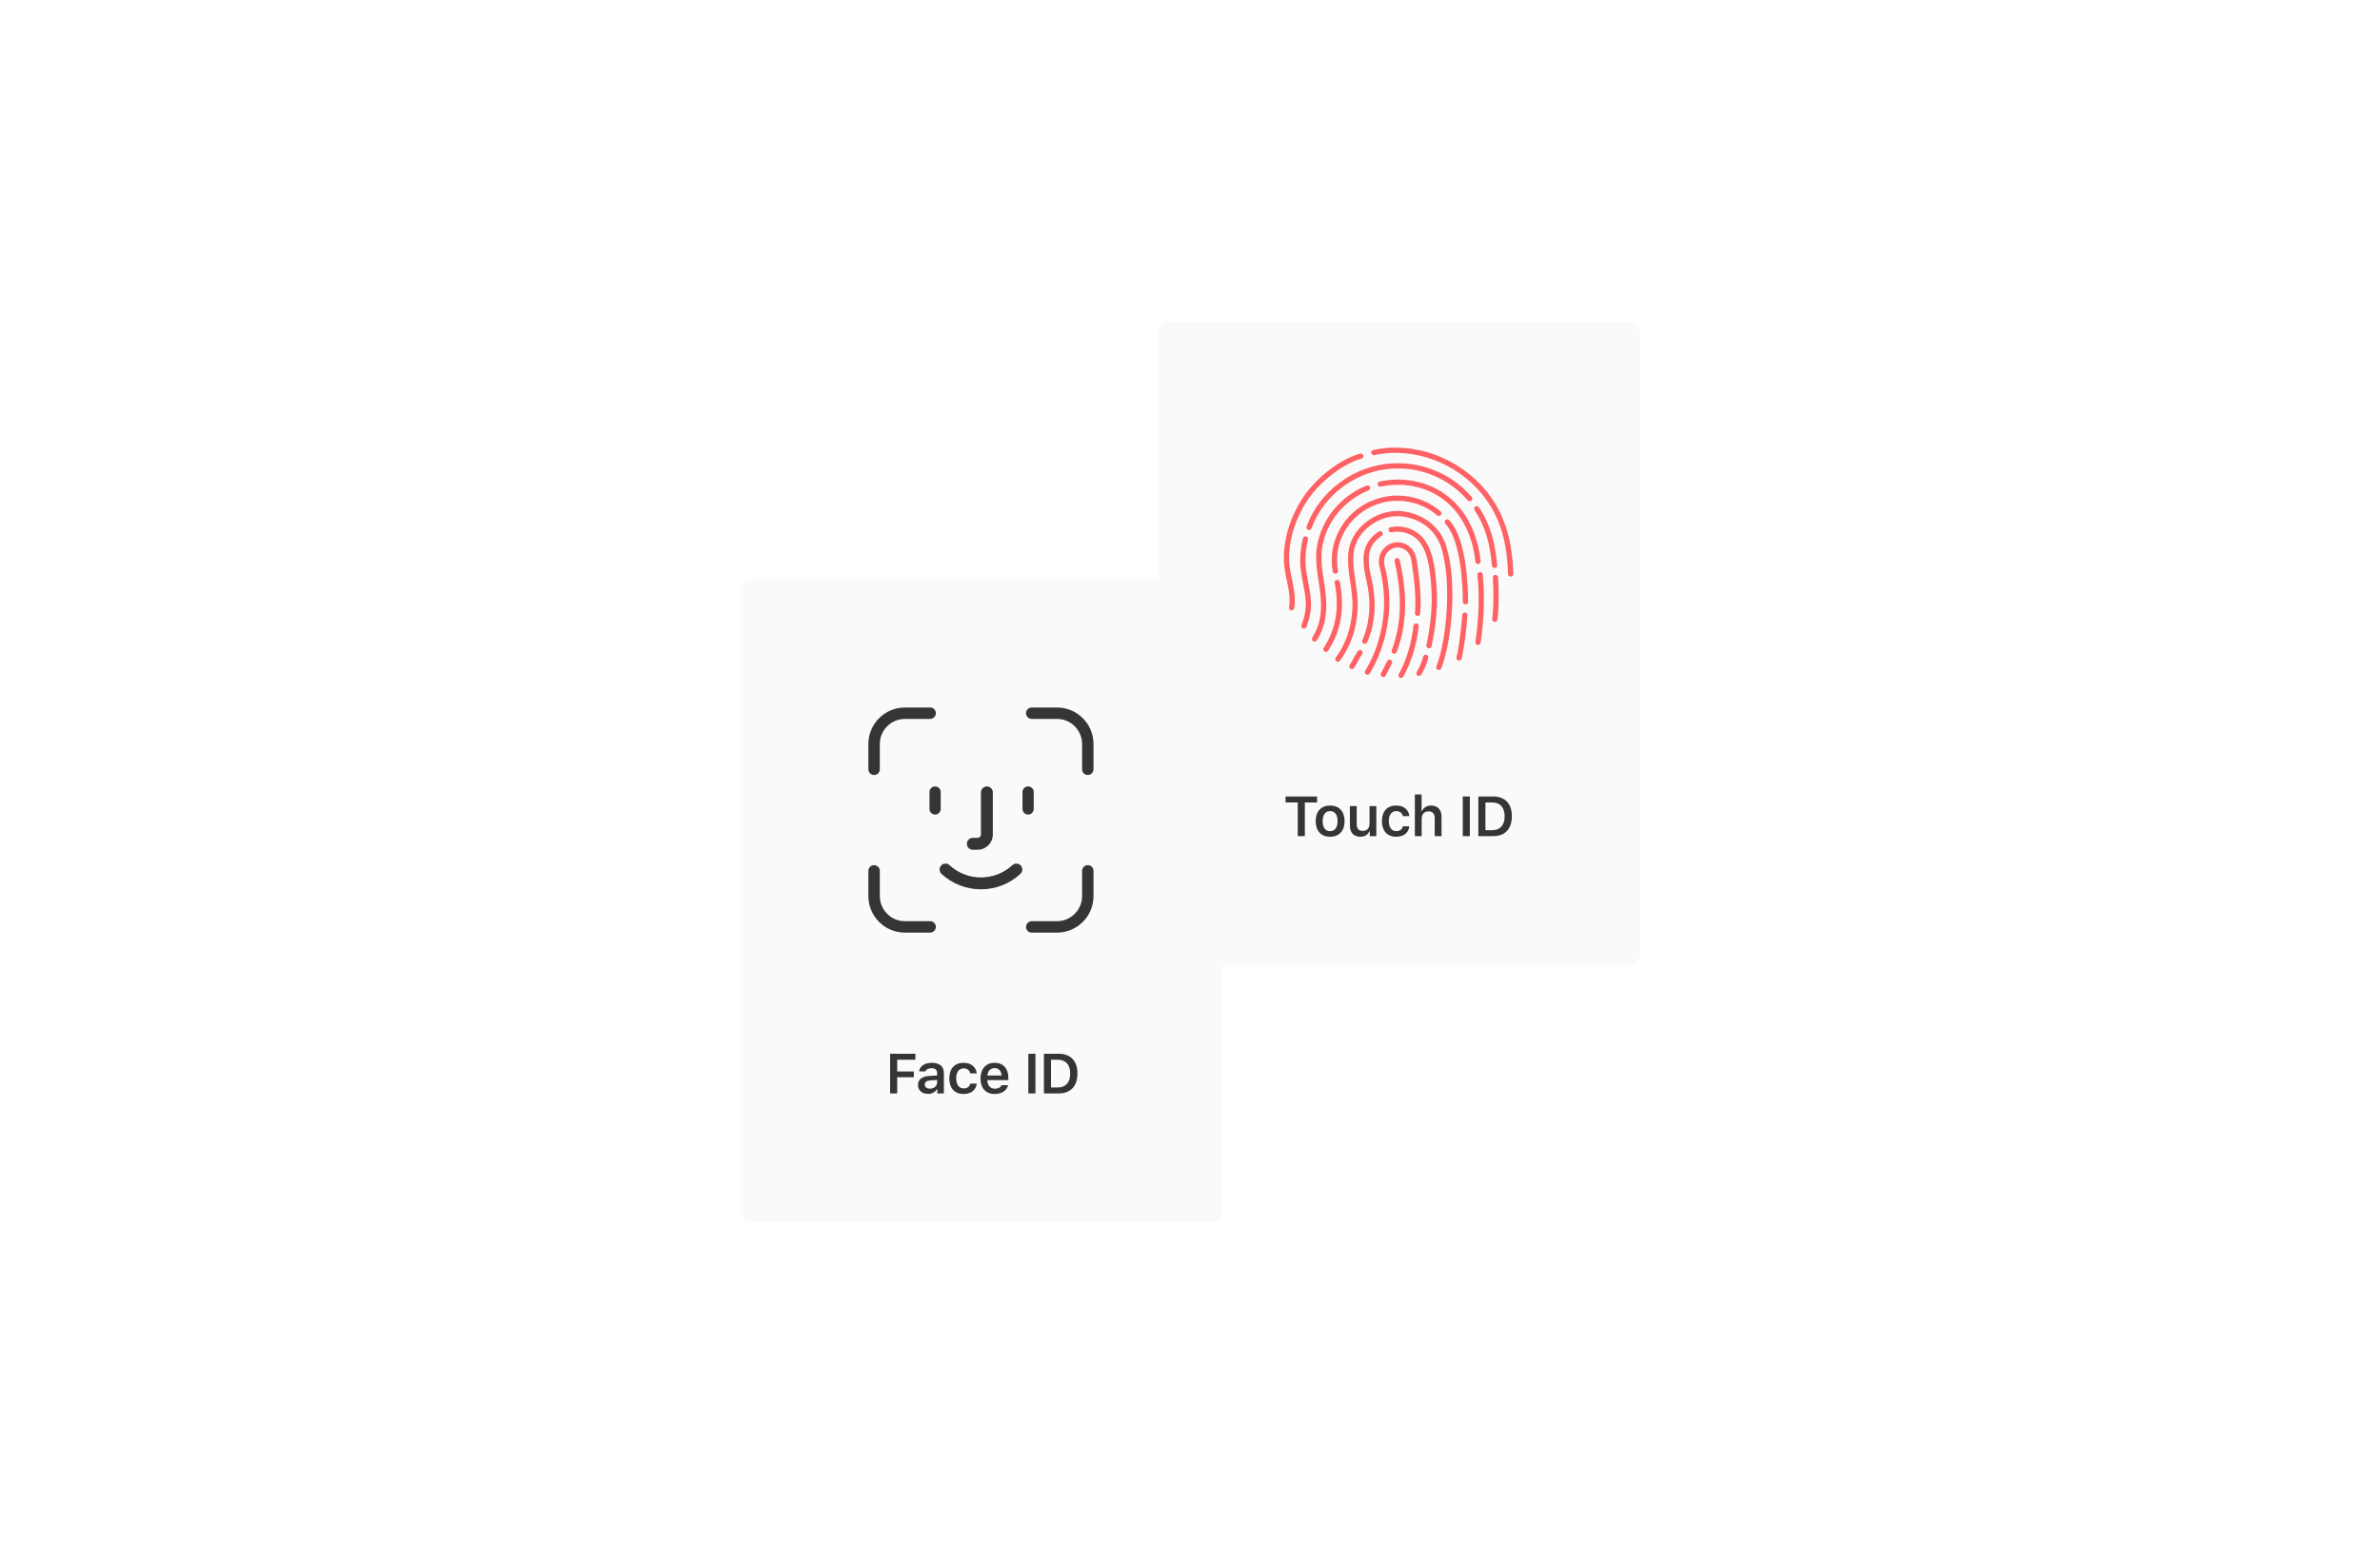 <svg width="592" height="384" viewBox="0 0 592 384" fill="none" xmlns="http://www.w3.org/2000/svg">
<g filter="url(#filter0_d)">
<path d="M288 84.8C288 83.12 288 82.28 288.327 81.638C288.615 81.073 289.074 80.615 289.638 80.327C290.28 80 291.12 80 292.8 80H403.2C404.88 80 405.72 80 406.362 80.327C406.926 80.615 407.385 81.073 407.673 81.638C408 82.28 408 83.12 408 84.8V235.2C408 236.88 408 237.72 407.673 238.362C407.385 238.926 406.926 239.385 406.362 239.673C405.72 240 404.88 240 403.2 240H292.8C291.12 240 290.28 240 289.638 239.673C289.074 239.385 288.615 238.926 288.327 238.362C288 237.72 288 236.88 288 235.2V84.8Z" fill="#FAFAFA"/>
</g>
<path d="M338.472 113.466C334.33 114.608 328.408 118.606 324.751 123.963C321.533 128.813 319.536 134.881 320.093 140.733C320.533 144.256 321.854 147.631 321.282 151.177" stroke="#FF6164" stroke-width="1.3" stroke-miterlimit="10" stroke-linecap="round" stroke-linejoin="round"/>
<path d="M375.748 142.77C375.566 135.368 374.014 128.525 369.254 122.638C362.785 114.639 351.888 110.381 341.732 112.573" stroke="#FF6164" stroke-width="1.3" stroke-miterlimit="10" stroke-linecap="round" stroke-linejoin="round"/>
<path d="M365.574 124.046C360.746 118.424 353.554 115.488 346.363 115.929C337.263 116.369 328.75 122.533 325.614 131.188" stroke="#FF6164" stroke-width="1.3" stroke-miterlimit="10" stroke-linecap="round" stroke-linejoin="round"/>
<path d="M371.748 140.641C371.294 135.308 370.142 130.754 367.324 126.557" stroke="#FF6164" stroke-width="1.3" stroke-miterlimit="10" stroke-linecap="round" stroke-linejoin="round"/>
<path d="M371.812 154.06C372.197 151.153 372.197 147.191 371.976 143.668" stroke="#FF6164" stroke-width="1.3" stroke-miterlimit="10" stroke-linecap="round" stroke-linejoin="round"/>
<path d="M324.713 134.094C324.293 135.835 324.075 137.623 324.066 139.412C324.049 142.855 325.228 146.107 325.43 149.519C325.555 151.642 325.108 153.748 324.353 155.727" stroke="#FF6164" stroke-width="1.3" stroke-miterlimit="10" stroke-linecap="round" stroke-linejoin="round"/>
<path d="M340.14 121.405C333.872 123.922 329.153 129.606 328.189 136.33C327.567 140.664 328.941 144.791 329.202 149.099C329.397 152.328 329.025 155.803 326.976 158.95" stroke="#FF6164" stroke-width="1.3" stroke-miterlimit="10" stroke-linecap="round" stroke-linejoin="round"/>
<path d="M367.632 139.652C367.046 133.918 364.802 128.618 360.893 124.956C356.248 120.605 349.492 119.071 343.335 120.422" stroke="#FF6164" stroke-width="1.3" stroke-miterlimit="10" stroke-linecap="round" stroke-linejoin="round"/>
<path d="M368.154 142.973C368.706 148.344 368.469 154.158 367.633 159.791" stroke="#FF6164" stroke-width="1.3" stroke-miterlimit="10" stroke-linecap="round" stroke-linejoin="round"/>
<path d="M357.895 127.686C355.141 125.347 351.553 123.932 347.629 123.932C338.948 123.932 331.911 130.856 331.911 139.396C331.911 140.309 331.992 141.203 332.146 142.073" stroke="#FF6164" stroke-width="1.3" stroke-miterlimit="10" stroke-linecap="round" stroke-linejoin="round"/>
<path d="M364.515 149.702C364.515 146.1 364.139 134.17 359.997 129.851" stroke="#FF6164" stroke-width="1.3" stroke-miterlimit="10" stroke-linecap="round" stroke-linejoin="round"/>
<path d="M364.367 153.017C364.079 156.638 363.699 160.286 362.925 163.667" stroke="#FF6164" stroke-width="1.3" stroke-miterlimit="10" stroke-linecap="round" stroke-linejoin="round"/>
<path d="M332.626 144.911C333.843 151.089 332.998 156.654 329.808 161.522" stroke="#FF6164" stroke-width="1.3" stroke-miterlimit="10" stroke-linecap="round" stroke-linejoin="round"/>
<path d="M357.893 166.024C360.553 159.127 361.786 144.733 359.162 136.184C357.001 129.146 350.22 127.751 347.627 127.751C342.04 127.751 336.607 132.09 336.058 137.426C335.576 142.102 337.262 146.567 337.057 151.228C336.833 156.294 335.344 160.503 332.768 163.977" stroke="#FF6164" stroke-width="1.3" stroke-miterlimit="10" stroke-linecap="round" stroke-linejoin="round"/>
<path d="M336.264 165.789C336.982 164.687 337.554 163.438 338.273 162.336" stroke="#FF6164" stroke-width="1.3" stroke-miterlimit="10" stroke-linecap="round" stroke-linejoin="round"/>
<path d="M339.469 159.498C340.598 156.884 341.184 154.143 341.261 151.154C341.406 145.503 339.803 143.154 339.803 139.107C339.803 136.199 341.106 134.232 343.293 132.77" stroke="#FF6164" stroke-width="1.3" stroke-miterlimit="10" stroke-linecap="round" stroke-linejoin="round"/>
<path d="M355.444 160.621C356.542 155.476 357.083 150.376 356.61 145.137C356.266 141.33 355.754 135.941 352.529 133.33C350.74 131.882 348.298 131.308 346.029 131.771" stroke="#FF6164" stroke-width="1.3" stroke-miterlimit="10" stroke-linecap="round" stroke-linejoin="round"/>
<path d="M352.957 167.487C353.677 166.283 354.247 164.973 354.617 163.519" stroke="#FF6164" stroke-width="1.3" stroke-miterlimit="10" stroke-linecap="round" stroke-linejoin="round"/>
<path d="M348.5 168C350.466 164.453 351.699 160.351 352.246 155.727" stroke="#FF6164" stroke-width="1.3" stroke-miterlimit="10" stroke-linecap="round" stroke-linejoin="round"/>
<path d="M352.611 152.568C352.934 148.538 352.479 143.884 351.621 138.907C351.263 136.993 349.625 135.547 347.658 135.547C345.429 135.547 343.622 137.404 343.622 139.694C343.622 140.071 343.672 140.436 343.764 140.784C345.067 145.938 345.284 150.92 344.398 155.727C343.632 160.028 342.159 163.906 340.144 167.199" stroke="#FF6164" stroke-width="1.3" stroke-miterlimit="10" stroke-linecap="round" stroke-linejoin="round"/>
<path d="M344.082 167.776L345.638 164.748" stroke="#FF6164" stroke-width="1.3" stroke-miterlimit="10" stroke-linecap="round" stroke-linejoin="round"/>
<path d="M346.794 161.975C349.257 155.536 349.521 148.012 347.521 139.499" stroke="#FF6164" stroke-width="1.3" stroke-miterlimit="10" stroke-linecap="round" stroke-linejoin="round"/>
<path d="M324.565 208V199.619H327.607V198.136H319.766V199.619H322.802V208H324.565ZM330.856 208.15C333.091 208.15 334.451 206.688 334.451 204.261C334.451 201.848 333.084 200.385 330.856 200.385C328.634 200.385 327.26 201.854 327.26 204.261C327.26 206.688 328.613 208.15 330.856 208.15ZM330.856 206.763C329.673 206.763 328.996 205.847 328.996 204.268C328.996 202.688 329.673 201.772 330.856 201.772C332.031 201.772 332.708 202.688 332.708 204.268C332.708 205.847 332.038 206.763 330.856 206.763ZM342.348 200.528H340.653V204.883C340.653 206.011 340.051 206.694 338.951 206.694C337.939 206.694 337.467 206.134 337.467 204.972V200.528H335.772V205.382C335.772 207.132 336.729 208.15 338.363 208.15C339.504 208.15 340.236 207.665 340.598 206.811H340.714V208H342.348V200.528ZM350.566 203.023C350.389 201.479 349.226 200.385 347.306 200.385C345.056 200.385 343.737 201.827 343.737 204.247C343.737 206.694 345.063 208.15 347.312 208.15C349.206 208.15 350.382 207.098 350.566 205.553H348.953C348.775 206.339 348.187 206.756 347.306 206.756C346.15 206.756 345.453 205.833 345.453 204.247C345.453 202.688 346.143 201.772 347.306 201.772C348.235 201.772 348.796 202.299 348.953 203.023H350.566ZM351.935 208H353.63V203.659C353.63 202.565 354.252 201.834 355.366 201.834C356.351 201.834 356.87 202.422 356.87 203.577V208H358.566V203.181C358.566 201.403 357.595 200.392 355.995 200.392C354.881 200.392 354.081 200.897 353.726 201.738H353.603V197.637H351.935V208ZM365.609 208V198.136H363.846V208H365.609ZM367.723 198.136V208H371.421C374.374 208 376.063 206.188 376.063 203.023C376.063 199.927 374.354 198.136 371.421 198.136H367.723ZM369.486 199.619H371.189C373.123 199.619 374.265 200.877 374.265 203.051C374.265 205.272 373.151 206.517 371.189 206.517H369.486V199.619Z" fill="#353535"/>
<g filter="url(#filter1_d)">
<rect x="184" y="144" width="120" height="160" rx="3" fill="#FAFAFA"/>
</g>
<path d="M223.168 272V267.974H227.304V266.538H223.168V263.619H227.693V262.136H221.404V272H223.168ZM230.812 272.123C231.789 272.123 232.61 271.699 233.027 270.975H233.143V272H234.777V266.894C234.777 265.314 233.697 264.385 231.776 264.385C229.998 264.385 228.761 265.219 228.624 266.524H230.224C230.381 266.012 230.914 265.731 231.694 265.731C232.61 265.731 233.102 266.148 233.102 266.894V267.536L231.174 267.652C229.356 267.755 228.337 268.541 228.337 269.881C228.337 271.248 229.369 272.123 230.812 272.123ZM231.311 270.817C230.559 270.817 230.019 270.441 230.019 269.799C230.019 269.177 230.463 268.828 231.413 268.767L233.102 268.65V269.259C233.102 270.147 232.336 270.817 231.311 270.817ZM242.961 267.023C242.783 265.479 241.621 264.385 239.7 264.385C237.451 264.385 236.132 265.827 236.132 268.247C236.132 270.694 237.458 272.15 239.707 272.15C241.6 272.15 242.776 271.098 242.961 269.553H241.347C241.17 270.339 240.582 270.756 239.7 270.756C238.545 270.756 237.847 269.833 237.847 268.247C237.847 266.688 238.538 265.772 239.7 265.772C240.63 265.772 241.19 266.299 241.347 267.023H242.961ZM249.135 269.956C248.889 270.517 248.308 270.831 247.467 270.831C246.353 270.831 245.635 270.038 245.594 268.773V268.685H250.816V268.145C250.816 265.8 249.538 264.385 247.405 264.385C245.238 264.385 243.892 265.896 243.892 268.295C243.892 270.688 245.218 272.15 247.419 272.15C249.183 272.15 250.434 271.303 250.741 269.956H249.135ZM247.398 265.704C248.417 265.704 249.087 266.422 249.121 267.557H245.601C245.676 266.436 246.387 265.704 247.398 265.704ZM257.552 272V262.136H255.789V272H257.552ZM259.666 262.136V272H263.364C266.317 272 268.006 270.188 268.006 267.023C268.006 263.927 266.297 262.136 263.364 262.136H259.666ZM261.43 263.619H263.132C265.066 263.619 266.208 264.877 266.208 267.051C266.208 269.272 265.094 270.517 263.132 270.517H261.43V263.619Z" fill="#353535"/>
<path fill-rule="evenodd" clip-rule="evenodd" d="M218.844 191.367V185.078C218.844 181.64 221.641 178.844 225.078 178.844H231.367C232.152 178.844 232.789 178.207 232.789 177.422C232.789 176.637 232.152 176 231.367 176H225.078C220.072 176 216 180.072 216 185.078V191.367C216 192.152 216.637 192.789 217.422 192.789C218.207 192.789 218.844 192.152 218.844 191.367ZM231.367 229.156C232.152 229.156 232.789 229.793 232.789 230.578C232.789 231.363 232.152 232 231.367 232H225.078C220.072 232 216 227.928 216 222.922V216.633C216 215.848 216.637 215.211 217.422 215.211C218.207 215.211 218.844 215.848 218.844 216.633V222.922C218.844 226.359 221.641 229.156 225.078 229.156H231.367ZM272 216.633V222.922C272 227.928 267.928 232 262.922 232H256.633C255.848 232 255.211 231.363 255.211 230.578C255.211 229.793 255.848 229.156 256.633 229.156H262.922C266.359 229.156 269.156 226.359 269.156 222.922V216.633C269.156 215.848 269.793 215.211 270.578 215.211C271.363 215.211 272 215.848 272 216.633ZM272 185.078V191.367C272 192.152 271.363 192.789 270.578 192.789C269.793 192.789 269.156 192.152 269.156 191.367V185.078C269.156 181.64 266.359 178.844 262.922 178.844H256.633C255.848 178.844 255.211 178.207 255.211 177.422C255.211 176.637 255.848 176 256.633 176H262.922C267.928 176 272 180.072 272 185.078ZM253.812 217.39C254.411 216.836 254.448 215.902 253.894 215.303C253.341 214.704 252.407 214.667 251.808 215.22C249.676 217.189 246.903 218.274 243.999 218.274C241.095 218.274 238.322 217.189 236.19 215.22C235.591 214.667 234.657 214.704 234.104 215.303C233.551 215.902 233.588 216.836 234.187 217.39C236.865 219.864 240.35 221.227 243.999 221.227C247.648 221.227 251.133 219.864 253.812 217.39ZM246.953 197.109V207.609C246.953 209.69 245.26 211.383 243.18 211.383H241.977C241.161 211.383 240.5 210.722 240.5 209.906C240.5 209.091 241.161 208.43 241.977 208.43H243.18C243.632 208.43 244 208.062 244 207.609V197.109C244 196.294 244.661 195.633 245.477 195.633C246.292 195.633 246.953 196.294 246.953 197.109ZM257.125 201.238V197.027C257.125 196.257 256.501 195.633 255.73 195.633C254.96 195.633 254.336 196.257 254.336 197.027V201.238C254.336 202.008 254.96 202.633 255.73 202.633C256.501 202.633 257.125 202.008 257.125 201.238ZM231.203 201.238C231.203 202.008 231.827 202.633 232.598 202.633C233.368 202.633 233.992 202.008 233.992 201.238V197.027C233.992 196.257 233.368 195.633 232.598 195.633C231.827 195.633 231.203 196.257 231.203 197.027V201.238Z" fill="#353535"/>
<defs>
<filter id="filter0_d" x="268" y="60" width="160" height="200" filterUnits="userSpaceOnUse" color-interpolation-filters="sRGB">
<feFlood flood-opacity="0" result="BackgroundImageFix"/>
<feColorMatrix in="SourceAlpha" type="matrix" values="0 0 0 0 0 0 0 0 0 0 0 0 0 0 0 0 0 0 127 0"/>
<feOffset/>
<feGaussianBlur stdDeviation="10"/>
<feColorMatrix type="matrix" values="0 0 0 0 0.208 0 0 0 0 0.208 0 0 0 0 0.208 0 0 0 0.02 0"/>
<feBlend mode="normal" in2="BackgroundImageFix" result="effect1_dropShadow"/>
<feBlend mode="normal" in="SourceGraphic" in2="effect1_dropShadow" result="shape"/>
</filter>
<filter id="filter1_d" x="164" y="124" width="160" height="200" filterUnits="userSpaceOnUse" color-interpolation-filters="sRGB">
<feFlood flood-opacity="0" result="BackgroundImageFix"/>
<feColorMatrix in="SourceAlpha" type="matrix" values="0 0 0 0 0 0 0 0 0 0 0 0 0 0 0 0 0 0 127 0"/>
<feOffset/>
<feGaussianBlur stdDeviation="10"/>
<feColorMatrix type="matrix" values="0 0 0 0 0.208 0 0 0 0 0.208 0 0 0 0 0.208 0 0 0 0.02 0"/>
<feBlend mode="normal" in2="BackgroundImageFix" result="effect1_dropShadow"/>
<feBlend mode="normal" in="SourceGraphic" in2="effect1_dropShadow" result="shape"/>
</filter>
</defs>
</svg>
